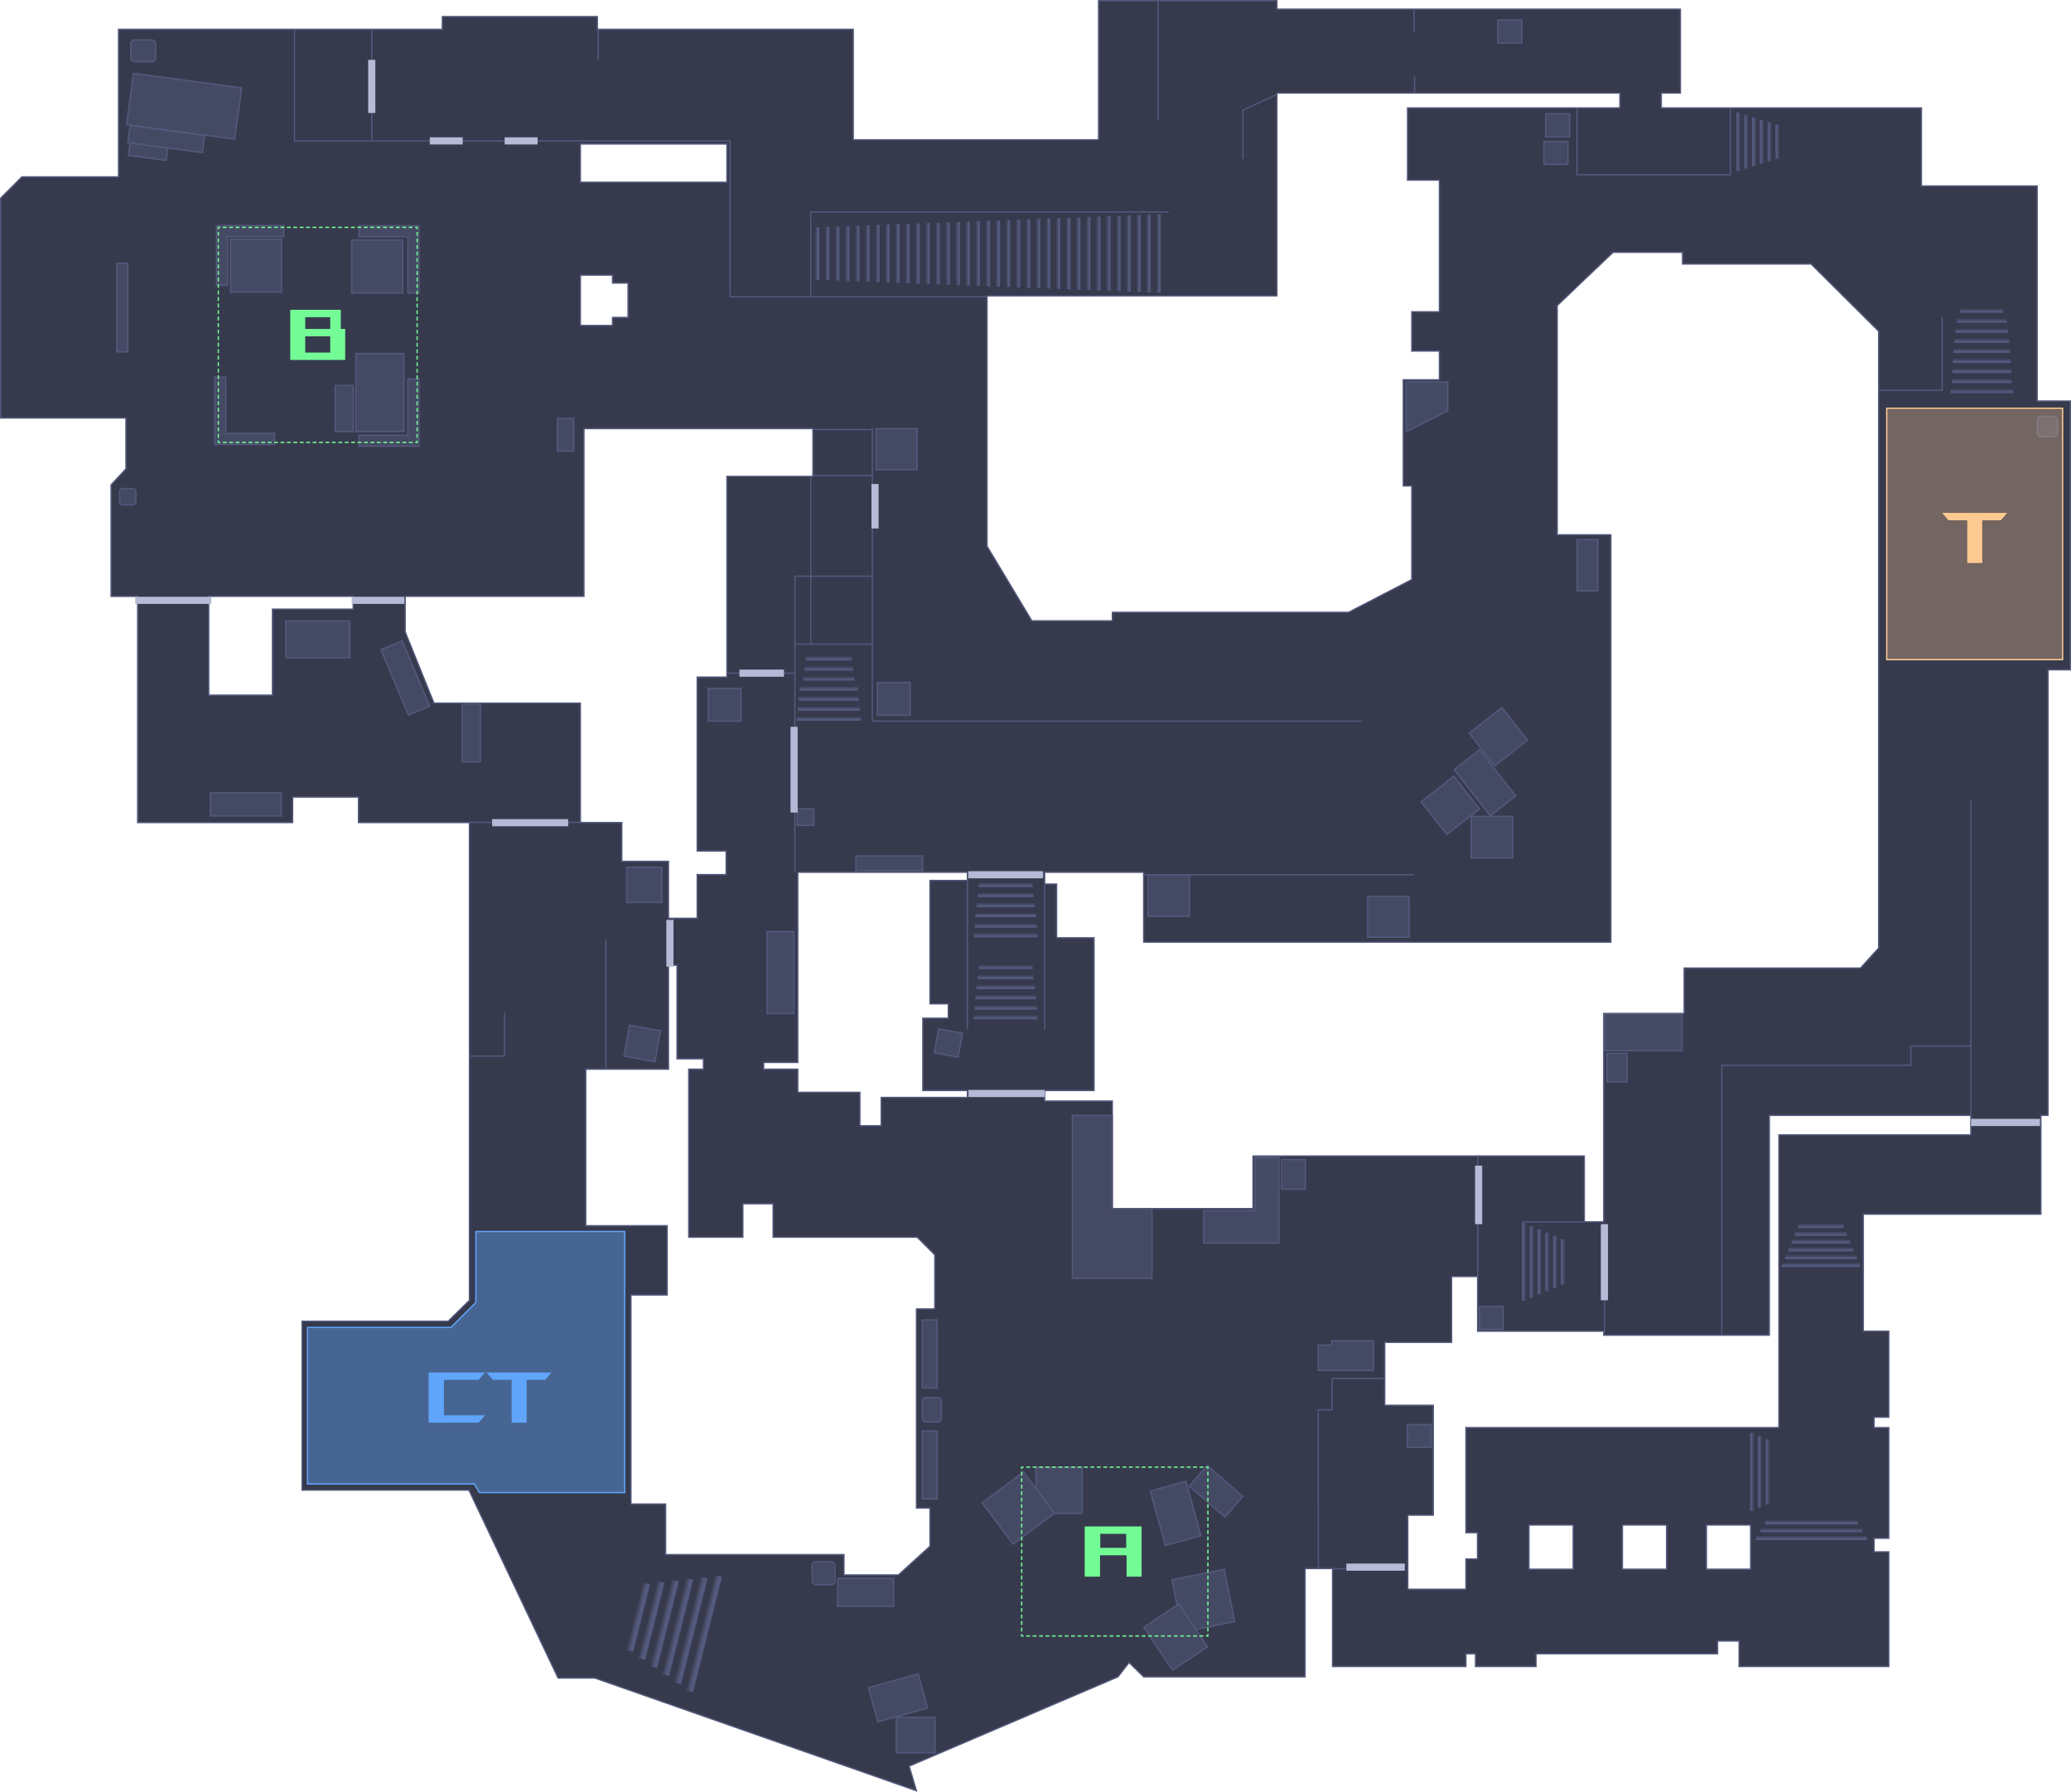 <?xml version="1.0" encoding="UTF-8"?>
<svg xmlns="http://www.w3.org/2000/svg" viewBox="0 0 3185.74 2755.95">
  <defs>
    <style>
      .cls-1 {
        fill: #b5bad6;
      }

      .cls-1, .cls-2, .cls-3, .cls-4, .cls-5, .cls-6, .cls-7, .cls-8 {
        stroke-width: 0px;
      }

      .cls-9, .cls-10, .cls-11, .cls-12, .cls-13, .cls-14, .cls-15, .cls-16, .cls-17, .cls-18 {
        stroke-miterlimit: 10;
        stroke-width: 2px;
      }

      .cls-9, .cls-10, .cls-11, .cls-12, .cls-13, .cls-14, .cls-16, .cls-18 {
        fill: none;
      }

      .cls-9, .cls-15, .cls-17 {
        stroke: #53597c;
      }

      .cls-2 {
        opacity: .4;
      }

      .cls-2, .cls-3 {
        fill: #60a5fa;
      }

      .cls-10 {
        stroke-dasharray: 0 0 5.92 3.95;
      }

      .cls-10, .cls-12, .cls-13, .cls-16, .cls-18 {
        stroke: #73fc96;
      }

      .cls-4, .cls-15 {
        fill: #454a64;
      }

      .cls-5 {
        fill: #53597c;
      }

      .cls-6, .cls-7 {
        fill: #ffca92;
      }

      .cls-11 {
        stroke: #60a5fa;
      }

      .cls-12 {
        stroke-dasharray: 0 0 5.99 4;
      }

      .cls-13 {
        stroke-dasharray: 0 0 6.01 4.01;
      }

      .cls-14 {
        stroke: #ffca92;
      }

      .cls-16 {
        stroke-dasharray: 0 0 5.92 3.95;
      }

      .cls-7 {
        opacity: .3;
      }

      .cls-8 {
        fill: #73fc96;
      }

      .cls-17 {
        fill: #373a4d;
      }
    </style>
  </defs>
  <g id="Camada_4" data-name="Camada 4">
    <path id="mapa" class="cls-17" d="m3133.7,616.76v-330.75h-178.03v-120.05h-400.16v-22.87h29.4V14.07h-620.66V1h-274.4v213.96h-377.3V45.1h-393.63v-19.6h-238.46v19.6H182.3v226.93H33.67L1,304.8v338.1h192.73v78.23l-22.87,24.67v171.5h40.83v347.9h238.46v-39.2h101.27v39.2h170.68v734.86l-32.76,32.19h-224.69v259.7h256.67l137.16,289.1h56.63l104.46,36.61v.14h.41l389.75,136.59-11.26-37.87,321.18-137.31,17.15-22.05,22.46,22.05h248.26v-166.6h42.26v150.67h205.19v-19.6h14.7v19.6h93.1v-19.6h279.3v-19.6h33.07v39.2h230.3v-176.4h-22.66v-20.82h22.66v-170.27h-22.66v-15.92h22.66v-132.3h-39.2v-180.07h273.17v-151.9h11.02v-685.38h34.3v-413.43h-51.04ZM543.26,936.89h-124.13v132.3h-98v-151.9h222.13v19.6ZM892.79,221.5h225.4v58.8h-225.4v-58.8Zm0,201.71h49.41v12.15h23.89v52.88h-23.89v12.35h-49.41v-77.38Zm-225.23,658.23l-44.27-109.5v-54.64h275.01v-258.06h352.18v73.5h-132.3v308.7h-45.73v267.46h44.54v36.34h-44.54v67.17h-44.1v-87.59h-71.87v-59.62h-63.7v-183.75h-225.23Zm770.35,931.81h-28.17v306.25h20.82v58.8l-48.51,44.1h-83.79v-31.24h-274.4v-77.79h-53.29v-321.56h55.74v-106.57h-125.25v-240.71h127.3v-159.86h13.07v143.94h40.63v15.92h-22.66v258.47h83.3v-51.45h46.55v51.45h221.72l26.95,26.95v83.3Zm50.22-659.04h-57.57v189.87h28.17v22.05h-39.2v111.17h68.6v10.72h-132.6v43.49h-32.77v-51.45h-95.55v-35.52h-52.47v-10.41h52.47v-292.47h260.92v12.56Zm30.22-513.98v-385.16h445.9V143.1h527.56v22.87h-326.66v111.07h49v202.53h-42.47v60.43h42.47v44.1h-55.53v163.33h13.07v144.01l-97.26,50.36h-363.33v13.07h-123.85l-68.88-114.63Zm409.15,937.82v80.85h-216.41v-165.37h-104.12v-16.23h75.95v-234.89h-57.57v-82.69h-18.37v-18.07h152.31v107.49h718.66v-626.58h-82.48v-352.6c19.28-18.57,58.78-56.11,85.91-81.86h106.82v17.97h197.74l103.91,103.3v948.9l-27.86,30.69h-271.34v69.82h-123.72v320.54h-29.81v-101.27h-509.59Zm492.44,635.56h-67.99v-67.99h67.99v67.99Zm143.73,0h-67.99v-67.99h67.99v67.99Zm129.24,0h-67.99v-67.99h67.99v67.99Zm338.71-668.03h-295.22v450.18h-481.42v161.7h17.76v40.42h-17.76v46.55h-89.42v-113.92h39.2v-169.05h-74.72v-96.77h102.9v-101.27h40.02v84.12h193.96v6.12h254.8v-338.1h309.92v30.01Z"/>
    <g>
      <polygon class="cls-15" points="2227 631.76 2163 664.14 2163 587.68 2227 587.68 2227 631.76"/>
      <rect class="cls-15" x="1765.59" y="1345.47" width="64.01" height="64.01"/>
      <rect class="cls-15" x="1418.62" y="2030.24" width="22.96" height="104.58"/>
      <rect class="cls-15" x="1418.62" y="2149.63" width="29.39" height="37.49" rx="5.33" ry="5.33"/>
      <rect class="cls-15" x="1249.27" y="2402.28" width="35.21" height="35.21" rx="5.33" ry="5.33"/>
      <rect class="cls-15" x="1288.47" y="2427.6" width="86.15" height="43.18"/>
      <rect class="cls-15" x="1378.8" y="2641.4" width="59.62" height="54.51"/>
      <rect class="cls-15" x="1341.56" y="2584.25" width="79.43" height="54.51" transform="translate(-647.57 464.03) rotate(-15.5)"/>
      <rect class="cls-15" x="1593.48" y="2256.61" width="71.22" height="71.22"/>
      <rect class="cls-15" x="1809.92" y="2421.13" width="82.04" height="82.04" transform="translate(-447.9 411.91) rotate(-11.34)"/>
      <rect class="cls-15" x="1779.94" y="2284.39" width="56.87" height="86.87" transform="translate(-556.25 567.84) rotate(-15.5)"/>
      <rect class="cls-15" x="1849.54" y="2257.24" width="42.11" height="72.8" transform="translate(-1087.77 2204.36) rotate(-49.07)"/>
      <rect class="cls-15" x="1418.62" y="2200.92" width="22.96" height="104.58"/>
      <rect class="cls-15" x="1089.4" y="1058.83" width="50.38" height="50.38"/>
      <rect class="cls-15" x="1180" y="1432.91" width="41.38" height="126"/>
      <rect class="cls-15" x="964" y="1333.91" width="54.21" height="54.21"/>
      <rect class="cls-15" x="439.55" y="955.11" width="98.41" height="56.5"/>
      <rect class="cls-15" x="354.61" y="367.73" width="78.5" height="81.51"/>
      <rect class="cls-15" x="541.12" y="369.26" width="78.5" height="81.51"/>
      <rect class="cls-15" x="547.42" y="543.67" width="73.94" height="120.25"/>
      <rect class="cls-15" x="515.49" y="592.98" width="27.98" height="70.94"/>
      <rect class="cls-15" x="323.58" y="1219.45" width="109.02" height="35.52"/>
      <rect class="cls-15" x="710.98" y="1082.39" width="28.02" height="89.52"/>
      <rect class="cls-15" x="568.97" y="1025.01" width="109.02" height="35.52" transform="translate(1343.56 64.21) rotate(67.22)"/>
      <rect class="cls-15" x="963.8" y="1580.71" width="48.47" height="48.47" transform="translate(303.75 -151.13) rotate(10.33)"/>
      <rect class="cls-15" x="1440.17" y="1585.53" width="37.44" height="37.44" transform="translate(311.26 -235.56) rotate(10.33)"/>
      <rect class="cls-15" x="1349.71" y="1049.84" width="50.38" height="50.38"/>
      <rect class="cls-15" x="1226.33" y="1243.91" width="25.67" height="25.67"/>
      <rect class="cls-15" x="1316.53" y="1316.53" width="102.69" height="22.36"/>
      <rect class="cls-15" x="1347.67" y="659.23" width="63.13" height="63.13"/>
      <rect class="cls-15" x="2374.87" y="217.62" width="37.09" height="35.32"/>
      <rect class="cls-15" x="2303.98" y="30.81" width="37.09" height="35.32"/>
      <rect class="cls-15" x="2377.63" y="175.05" width="37.09" height="35.32"/>
      <rect class="cls-15" x="857.34" y="643.56" width="25.19" height="50.38"/>
      <rect class="cls-15" x="201.08" y="61.43" width="38.38" height="33.48" rx="6.07" ry="6.07"/>
      <rect class="cls-15" x="183.94" y="751.36" width="25.19" height="25.19" rx="4.57" ry="4.57"/>
      <rect class="cls-15" x="179.54" y="404.84" width="17" height="136.33"/>
      <polygon class="cls-15" points="347.31 666.68 347.31 580.06 330.32 580.06 330.32 666.68 330.32 683.22 330.32 683.68 422.4 683.68 422.4 666.68 347.31 666.68"/>
      <polygon class="cls-15" points="350.07 363.95 436.69 363.95 436.69 346.96 350.07 346.96 333.53 346.96 333.07 346.96 333.07 439.03 350.07 439.03 350.07 363.95"/>
      <polygon class="cls-15" points="627.43 364.16 627.43 450.77 644.42 450.77 644.42 364.16 644.42 347.62 644.42 347.16 552.35 347.16 552.35 364.16 627.43 364.16"/>
      <rect class="cls-15" x="199.22" y="123.54" width="167.95" height="79.68" transform="translate(24.26 -36.23) rotate(7.65)"/>
      <rect class="cls-15" x="197.8" y="200.6" width="115.87" height="26.68" transform="translate(30.74 -32.13) rotate(7.65)"/>
      <rect class="cls-15" x="198.55" y="223.78" width="58.72" height="19.21" transform="translate(33.08 -28.25) rotate(7.65)"/>
      <rect class="cls-15" x="2103.69" y="1378.91" width="64.01" height="62.57"/>
      <rect class="cls-15" x="1971.39" y="1783.56" width="36.55" height="45.63"/>
      <rect class="cls-15" x="2164.94" y="2191.1" width="36.55" height="35.29"/>
      <rect class="cls-15" x="2275.9" y="2009.48" width="36.55" height="35.29"/>
      <rect class="cls-15" x="2468.12" y="1559.69" width="119.44" height="56.35"/>
      <rect class="cls-15" x="2471.8" y="1620.13" width="31.24" height="44.1"/>
      <rect class="cls-15" x="3133.9" y="640.44" width="31.24" height="31.24" rx="5.67" ry="5.67"/>
      <polygon class="cls-15" points="1930.76 1780.09 1930.76 1862.16 1851.55 1862.16 1851.55 1911.98 1930.76 1911.98 1965.27 1911.98 1967.31 1911.98 1967.31 1780.09 1930.76 1780.09"/>
      <polygon class="cls-15" points="1772.13 1858.9 1710.83 1858.9 1710.83 1715.57 1649.53 1715.57 1649.53 1966.29 1772.13 1966.29 1772.13 1858.9"/>
      <polygon class="cls-15" points="2048.57 2062.25 2048.57 2068.83 2027.74 2068.83 2027.74 2107.88 2112.57 2107.88 2112.57 2062.25 2048.57 2062.25"/>
      <rect class="cls-15" x="2426.02" y="829.91" width="32" height="79.01"/>
      <rect class="cls-15" x="2198.93" y="1206.59" width="64.01" height="64.01" transform="translate(-289.04 1639.73) rotate(-38.08)"/>
      <rect class="cls-15" x="2272.84" y="1100.97" width="64.01" height="64.01" transform="translate(-208.16 1662.83) rotate(-38.08)"/>
      <rect class="cls-15" x="2259.37" y="1158.69" width="49.68" height="90.37" transform="translate(-256.29 1665.2) rotate(-38.08)"/>
      <rect class="cls-15" x="1526.7" y="2279.65" width="79.43" height="79.43" transform="translate(-1077.44 1401.14) rotate(-36.81)"/>
      <rect class="cls-15" x="1776.01" y="2478.59" width="64.73" height="79.43" transform="translate(-1093.1 1425.81) rotate(-33.69)"/>
      <polygon class="cls-15" points="627.43 669.43 627.43 582.82 644.42 582.82 644.42 669.43 644.42 685.97 644.42 686.43 552.35 686.43 552.35 669.43 627.43 669.43"/>
      <rect class="cls-15" x="2262.94" y="1255.59" width="64.01" height="64.01"/>
    </g>
    <g id="marcacoes">
      <g id="b">
        <g>
          <polyline class="cls-18" points="338.83 349.71 335.83 349.71 335.83 350.54 335.83 352.71"/>
          <polyline class="cls-13" points="335.83 356.72 335.83 362.05 335.83 668.12 335.83 675.45"/>
          <polyline class="cls-18" points="335.83 677.46 335.83 680.46 338.83 680.46"/>
          <polyline class="cls-16" points="342.78 680.46 348.03 680.46 629.47 680.46 636.7 680.46"/>
          <polyline class="cls-18" points="638.67 680.46 641.67 680.46 641.67 677.46"/>
          <polyline class="cls-13" points="641.67 673.45 641.67 668.12 641.67 362.05 641.67 354.72"/>
          <polyline class="cls-18" points="641.67 352.71 641.67 350.54 641.67 349.71 638.67 349.71"/>
          <line class="cls-16" x1="634.72" y1="349.71" x2="340.8" y2="349.71"/>
        </g>
        <path class="cls-8" d="m531.02,505.94v47.73h-84.55v-77.16h77.82v29.43h6.72Zm-23.04-18.08h-38.47v18.08h38.47v-18.08Zm0,29.43h-38.47v25.02h38.47v-25.02Z"/>
      </g>
      <g id="a">
        <g>
          <polyline class="cls-18" points="1574.64 2256.61 1571.64 2256.61 1571.64 2257.26 1571.64 2259.61"/>
          <polyline class="cls-12" points="1571.64 2263.6 1571.64 2266.3 1571.64 2506.62 1571.64 2511.31"/>
          <polyline class="cls-18" points="1571.64 2513.31 1571.64 2516.31 1574.64 2516.31"/>
          <polyline class="cls-10" points="1578.59 2516.31 1583.06 2516.31 1846.65 2516.31 1853.11 2516.31"/>
          <polyline class="cls-18" points="1855.08 2516.31 1858.08 2516.31 1858.08 2513.31"/>
          <polyline class="cls-12" points="1858.08 2509.31 1858.08 2506.62 1858.08 2266.3 1858.08 2261.61"/>
          <polyline class="cls-18" points="1858.08 2259.61 1858.08 2257.26 1858.08 2256.61 1855.08 2256.61"/>
          <line class="cls-10" x1="1851.13" y1="2256.61" x2="1576.61" y2="2256.61"/>
        </g>
        <path class="cls-8" d="m1668.57,2347.88h87.52v77.16h-23.15v-32.85h-40.79v32.85h-23.59v-77.16Zm63.82,11.35h-39.9v21.5h39.9v-21.5Z"/>
      </g>
      <g id="t">
        <path class="cls-7" d="m2902.28,627.89v386.69h270.52v-386.69h-270.52Z"/>
        <path class="cls-14" d="m2902.28,627.89v386.69h270.52v-386.69h-270.52Z"/>
        <path class="cls-6" d="m3087.58,788.88l-9.81,11.35h-28.55v65.81h-23.04v-65.81h-28.88l-9.81-11.35h100.09Z"/>
      </g>
      <g id="ct">
        <polygon class="cls-2" points="693.73 2041.73 473.08 2041.73 473.08 2282.54 729.77 2282.54 737.53 2295.81 960.93 2295.81 960.93 1894.22 732.01 1894.22 732.01 2003.45 693.73 2041.73"/>
        <polygon class="cls-11" points="693.73 2041.73 473.08 2041.73 473.08 2282.54 729.77 2282.54 737.53 2295.81 960.93 2295.81 960.93 1894.22 732.01 1894.22 732.01 2003.45 693.73 2041.73"/>
        <g>
          <path class="cls-3" d="m682.87,2176.85h63.27l-9.92,11.35h-76.94v-77.16h86.75l-9.81,11.35h-53.35v54.45Z"/>
          <path class="cls-3" d="m848.45,2111.05l-9.81,11.35h-28.55v65.8h-23.04v-65.8h-28.88l-9.81-11.35h100.09Z"/>
        </g>
      </g>
    </g>
  </g>
  <g id="paredes">
    <polyline class="cls-9" points="3032.43 1609 2939.34 1609 2939.34 1638.4 2648.61 1638.4 2648.61 2053.67"/>
    <polyline class="cls-9" points="2028 2412.91 2027.74 2168.37 2049.18 2168.37 2049.18 2120.23 2131 2120.23"/>
    <line class="cls-9" x1="2341" y1="1879.31" x2="2435.87" y2="1879.31"/>
    <polyline class="cls-9" points="723.44 1624.31 776.11 1624.31 776.11 1556.94"/>
    <line class="cls-9" x1="775" y1="1264.91" x2="721" y2="1264.91"/>
    <line class="cls-9" x1="895.07" y1="1264.91" x2="874" y2="1264.91"/>
    <polyline class="cls-9" points="1518.1 456.29 1123.09 456.29 1123.09 216.7 453.02 216.7 453.02 45.1"/>
    <line class="cls-9" x1="920.15" y1="92.06" x2="920.15" y2="44.28"/>
    <line class="cls-9" x1="571.84" y1="45.1" x2="571.84" y2="216.7"/>
    <line class="cls-9" x1="2175.05" y1="1345.47" x2="1758.45" y2="1345.47"/>
    <polyline class="cls-9" points="2094.91 1109.21 1341.95 1109.21 1341.95 658.03"/>
    <line class="cls-9" x1="1247.22" y1="732.73" x2="1247.22" y2="990.79"/>
    <polyline class="cls-9" points="1341.95 886.26 1222.72 886.26 1222.72 1341.65"/>
    <line class="cls-9" x1="1341.95" y1="990.79" x2="1222.72" y2="990.79"/>
    <line class="cls-9" x1="1341.95" y1="731.3" x2="1249.57" y2="731.3"/>
    <line class="cls-9" x1="1341.95" y1="660.66" x2="1249.57" y2="660.66"/>
    <line class="cls-9" x1="1222.01" y1="1035.4" x2="1118.8" y2="1035.4"/>
    <line class="cls-9" x1="931.99" y1="1444.85" x2="931.99" y2="1643.71"/>
    <polyline class="cls-9" points="1797.6 326.03 1247.22 326.03 1247.22 456.91"/>
    <line class="cls-9" x1="1781.31" y1="1" x2="1781.31" y2="184.24"/>
    <polyline class="cls-9" points="1963 145.91 1911.83 169.49 1911.83 244.47"/>
    <line class="cls-9" x1="2175.05" y1="14.07" x2="2175.05" y2="49.59"/>
    <line class="cls-9" x1="2175.96" y1="116.97" x2="2175.96" y2="143.1"/>
    <polyline class="cls-9" points="2661.67 165.96 2661.67 268.86 2426.02 268.86 2426.02 165.96"/>
    <polyline class="cls-9" points="2987.5 487.52 2987.5 600.43 2889.83 600.43"/>
    <line class="cls-9" x1="3031.62" y1="1230.89" x2="3031.62" y2="1715.57"/>
    <line class="cls-9" x1="2273.35" y1="1879.31" x2="2273.35" y2="1963.43"/>
    <line class="cls-9" x1="2273.35" y1="1777.03" x2="2273.35" y2="1797.34"/>
    <line class="cls-9" x1="2070.16" y1="2412.91" x2="2049.84" y2="2412.91"/>
    <line class="cls-9" x1="2468.12" y1="1993.65" x2="2468.12" y2="2050.52"/>
    <line class="cls-9" x1="1488.13" y1="1354.2" x2="1488.13" y2="1582.87"/>
    <line class="cls-9" x1="1607" y1="1359" x2="1607" y2="1582.87"/>
  </g>
  <g id="janelas">
    <rect class="cls-1" x="661.11" y="211.19" width="50.7" height="11.02"/>
    <rect class="cls-1" x="531.01" y="127.38" width="81.67" height="11.02" transform="translate(704.73 -438.95) rotate(90)"/>
    <rect class="cls-1" x="1155.55" y="1178.36" width="131.92" height="11.02" transform="translate(2405.38 -37.64) rotate(90)"/>
    <rect class="cls-1" x="994.49" y="1445.4" width="72" height="11.02" transform="translate(2481.4 420.42) rotate(90)"/>
    <rect class="cls-1" x="208" y="917.89" width="117" height="11.02" transform="translate(533 1846.8) rotate(180)"/>
    <rect class="cls-1" x="757" y="1259.89" width="117" height="11.02" transform="translate(1631 2530.8) rotate(180)"/>
    <rect class="cls-1" x="541" y="917.89" width="81" height="11.02" transform="translate(1163 1846.8) rotate(180)"/>
    <rect class="cls-1" x="1489.5" y="1339.96" width="115" height="11.02" transform="translate(3094 2690.95) rotate(180)"/>
    <rect class="cls-1" x="1489.77" y="1676.43" width="117.19" height="11.02" transform="translate(3096.73 3363.88) rotate(180)"/>
    <rect class="cls-1" x="3032" y="1720.91" width="106" height="11.02" transform="translate(6170 3452.85) rotate(180)"/>
    <rect class="cls-1" x="2071" y="2404.91" width="90" height="11.02" transform="translate(4232 4820.85) rotate(180)"/>
    <rect class="cls-1" x="2229.51" y="1832.4" width="90" height="11.02" transform="translate(436.6 4112.42) rotate(-90)"/>
    <rect class="cls-1" x="2409.5" y="1935.91" width="117" height="11" transform="translate(526.59 4409.41) rotate(-90)"/>
    <rect class="cls-1" x="1137.46" y="1029.89" width="68.52" height="11.02" transform="translate(2343.44 2070.8) rotate(180)"/>
    <rect class="cls-1" x="1311.78" y="773.15" width="68.52" height="11.02" transform="translate(567.37 2124.7) rotate(-90)"/>
    <rect class="cls-1" x="776.25" y="211.19" width="50.7" height="11.02"/>
  </g>
  <g id="Camada_7" data-name="Camada 7">
    <g>
      <g>
        <rect class="cls-5" x="2341" y="1880.91" width="4" height="120"/>
        <rect class="cls-4" x="2345" y="1880.91" width="2" height="120"/>
      </g>
      <g>
        <rect class="cls-5" x="2353" y="1885.91" width="4" height="110"/>
        <rect class="cls-4" x="2357" y="1885.91" width="2" height="110"/>
      </g>
      <g>
        <rect class="cls-5" x="2365" y="1890.91" width="4" height="100"/>
        <rect class="cls-4" x="2369" y="1890.91" width="2" height="100"/>
      </g>
      <g>
        <rect class="cls-5" x="2377" y="1895.91" width="4" height="90"/>
        <rect class="cls-4" x="2381" y="1895.91" width="2" height="90"/>
      </g>
      <g>
        <rect class="cls-5" x="2389" y="1900.91" width="4" height="80"/>
        <rect class="cls-4" x="2393" y="1900.91" width="2" height="80"/>
      </g>
      <g>
        <rect class="cls-5" x="2401" y="1905.91" width="4" height="70"/>
        <rect class="cls-4" x="2405" y="1905.91" width="2" height="70"/>
      </g>
    </g>
    <g>
      <g>
        <rect class="cls-5" x="1081.54" y="2421.86" width="6.96" height="183" transform="translate(1526.06 5215.15) rotate(-165.92)"/>
        <rect class="cls-4" x="1078.21" y="2420.59" width="3.48" height="183" transform="translate(1516.39 5211.42) rotate(-165.92)"/>
      </g>
      <g>
        <rect class="cls-5" x="1061.28" y="2424.4" width="6.96" height="167.75" transform="translate(1487.39 5200.22) rotate(-165.92)"/>
        <rect class="cls-4" x="1057.96" y="2423.13" width="3.48" height="167.75" transform="translate(1477.72 5196.49) rotate(-165.92)"/>
      </g>
      <g>
        <rect class="cls-5" x="1041.02" y="2426.95" width="6.96" height="152.5" transform="translate(1448.72 5185.28) rotate(-165.92)"/>
        <rect class="cls-4" x="1037.7" y="2425.68" width="3.48" height="152.5" transform="translate(1439.05 5181.55) rotate(-165.92)"/>
      </g>
      <g>
        <rect class="cls-5" x="1020.77" y="2429.49" width="6.96" height="137.25" transform="translate(1410.05 5170.35) rotate(-165.92)"/>
        <rect class="cls-4" x="1017.44" y="2428.22" width="3.48" height="137.25" transform="translate(1400.38 5166.62) rotate(-165.92)"/>
      </g>
      <g>
        <rect class="cls-5" x="1000.51" y="2432.04" width="6.96" height="122" transform="translate(1371.38 5155.41) rotate(-165.92)"/>
        <rect class="cls-4" x="997.19" y="2430.77" width="3.48" height="122" transform="translate(1361.72 5151.68) rotate(-165.92)"/>
      </g>
      <g>
        <rect class="cls-5" x="980.26" y="2434.58" width="6.96" height="106.75" transform="translate(1332.71 5140.48) rotate(-165.92)"/>
        <rect class="cls-4" x="976.93" y="2433.31" width="3.48" height="106.75" transform="translate(1323.05 5136.75) rotate(-165.92)"/>
      </g>
    </g>
    <g>
      <g>
        <rect class="cls-5" x="2799" y="1886.91" width="4" height="120" transform="translate(854.09 4747.91) rotate(-90)"/>
        <rect class="cls-4" x="2800" y="1883.91" width="2" height="120" transform="translate(857.09 4744.91) rotate(-90)"/>
      </g>
      <g>
        <rect class="cls-5" x="2799" y="1879.91" width="4" height="110" transform="translate(866.09 4735.91) rotate(-90)"/>
        <rect class="cls-4" x="2800" y="1876.91" width="2" height="110" transform="translate(869.09 4732.91) rotate(-90)"/>
      </g>
      <g>
        <rect class="cls-5" x="2799" y="1872.91" width="4" height="100" transform="translate(878.09 4723.91) rotate(-90)"/>
        <rect class="cls-4" x="2800" y="1869.91" width="2" height="100" transform="translate(881.09 4720.91) rotate(-90)"/>
      </g>
      <g>
        <rect class="cls-5" x="2799" y="1865.91" width="4" height="90" transform="translate(890.09 4711.91) rotate(-90)"/>
        <rect class="cls-4" x="2800" y="1862.91" width="2" height="90" transform="translate(893.09 4708.91) rotate(-90)"/>
      </g>
      <g>
        <rect class="cls-5" x="2799" y="1858.91" width="4" height="80" transform="translate(902.09 4699.91) rotate(-90)"/>
        <rect class="cls-4" x="2800" y="1855.91" width="2" height="80" transform="translate(905.09 4696.91) rotate(-90)"/>
      </g>
      <g>
        <rect class="cls-5" x="2799" y="1851.91" width="4" height="70" transform="translate(914.09 4687.91) rotate(-90)"/>
        <rect class="cls-4" x="2800" y="1848.91" width="2" height="70" transform="translate(917.09 4684.91) rotate(-90)"/>
      </g>
    </g>
    <g>
      <g>
        <rect class="cls-5" x="2671" y="172.91" width="4" height="90"/>
        <rect class="cls-4" x="2675" y="172.91" width="2" height="90"/>
      </g>
      <g>
        <rect class="cls-5" x="2683" y="176.66" width="4" height="82.5"/>
        <rect class="cls-4" x="2687" y="176.66" width="2" height="82.5"/>
      </g>
      <g>
        <rect class="cls-5" x="2695" y="180.41" width="4" height="75"/>
        <rect class="cls-4" x="2699" y="180.41" width="2" height="75"/>
      </g>
      <g>
        <rect class="cls-5" x="2707" y="184.16" width="4" height="67.5"/>
        <rect class="cls-4" x="2711" y="184.16" width="2" height="67.5"/>
      </g>
      <g>
        <rect class="cls-5" x="2719" y="187.91" width="4" height="60"/>
        <rect class="cls-4" x="2723" y="187.91" width="2" height="60"/>
      </g>
      <g>
        <rect class="cls-5" x="2731" y="191.66" width="4" height="52.5"/>
        <rect class="cls-4" x="2735" y="191.66" width="2" height="52.5"/>
      </g>
    </g>
    <g>
      <g>
        <rect class="cls-5" x="2692" y="2203.91" width="4" height="120"/>
        <rect class="cls-4" x="2696" y="2203.91" width="2" height="120"/>
      </g>
      <g>
        <rect class="cls-5" x="2704" y="2208.91" width="4" height="110"/>
        <rect class="cls-4" x="2708" y="2208.91" width="2" height="110"/>
      </g>
      <g>
        <rect class="cls-5" x="2716" y="2213.91" width="4" height="100"/>
        <rect class="cls-4" x="2720" y="2213.91" width="2" height="100"/>
      </g>
    </g>
    <g>
      <g>
        <rect class="cls-5" x="2784.5" y="2281.41" width="4" height="171" transform="translate(419.59 5153.41) rotate(-90)"/>
        <rect class="cls-4" x="2785.5" y="2278.41" width="2" height="171" transform="translate(422.59 5150.41) rotate(-90)"/>
      </g>
      <g>
        <rect class="cls-5" x="2784.5" y="2276.54" width="4" height="156.75" transform="translate(431.59 5141.41) rotate(-90)"/>
        <rect class="cls-4" x="2785.5" y="2273.54" width="2" height="156.75" transform="translate(434.59 5138.41) rotate(-90)"/>
      </g>
      <g>
        <rect class="cls-5" x="2784.5" y="2271.66" width="4" height="142.5" transform="translate(443.59 5129.41) rotate(-90)"/>
        <rect class="cls-4" x="2785.5" y="2268.66" width="2" height="142.5" transform="translate(446.59 5126.41) rotate(-90)"/>
      </g>
    </g>
    <g>
      <polygon class="cls-5" points="1688.9 446.82 1692.9 446.82 1692.9 333.01 1688.9 333.31 1688.9 446.82"/>
      <polygon class="cls-4" points="1686.9 333.31 1686.9 446.66 1688.9 446.66 1688.9 333.16 1686.9 333.31"/>
      <polygon class="cls-5" points="1673.46 446.23 1677.46 446.23 1677.46 333.59 1673.46 333.9 1673.46 446.23"/>
      <polygon class="cls-4" points="1671.46 333.9 1671.46 446.08 1673.46 446.08 1673.46 333.74 1671.46 333.9"/>
      <polygon class="cls-5" points="1658.01 445.65 1662.01 445.65 1662.01 334.18 1658.01 334.48 1658.01 445.65"/>
      <polygon class="cls-4" points="1656.01 334.48 1656.01 445.49 1658.01 445.49 1658.01 334.33 1656.01 334.48"/>
      <polygon class="cls-5" points="1642.57 445.06 1646.57 445.06 1646.57 334.76 1642.57 335.07 1642.57 445.06"/>
      <polygon class="cls-4" points="1640.57 335.07 1640.57 444.91 1642.57 444.91 1642.57 334.91 1640.57 335.07"/>
      <polygon class="cls-5" points="1750.69 449.16 1754.69 449.16 1754.69 330.67 1750.69 330.97 1750.69 449.16"/>
      <polygon class="cls-4" points="1748.69 330.97 1748.69 449 1750.69 449 1750.69 330.82 1748.69 330.97"/>
      <polygon class="cls-5" points="1735.24 448.57 1739.24 448.57 1739.24 331.25 1735.24 331.55 1735.24 448.57"/>
      <polygon class="cls-4" points="1733.24 331.55 1733.24 448.42 1735.24 448.42 1735.24 331.4 1733.24 331.55"/>
      <rect class="cls-5" x="1781.58" y="329.91" width="4" height="120"/>
      <rect class="cls-4" x="1779.58" y="329.91" width="2" height="120"/>
      <polygon class="cls-5" points="1766.13 330.38 1766.13 449.74 1770.13 449.74 1770.13 330.08 1766.13 330.38"/>
      <polygon class="cls-4" points="1764.13 330.38 1764.13 449.59 1766.13 449.59 1766.13 330.23 1764.13 330.38"/>
      <polygon class="cls-5" points="1719.8 447.99 1723.8 447.99 1723.8 331.84 1719.8 332.14 1719.8 447.99"/>
      <polygon class="cls-4" points="1717.8 332.14 1717.8 447.83 1719.8 447.83 1719.8 331.99 1717.8 332.14"/>
      <polygon class="cls-5" points="1704.35 447.4 1708.35 447.4 1708.35 332.42 1704.35 332.72 1704.35 447.4"/>
      <polygon class="cls-4" points="1702.35 332.72 1702.35 447.25 1704.35 447.25 1704.35 332.57 1702.35 332.72"/>
      <polygon class="cls-5" points="1627.12 444.48 1631.12 444.48 1631.12 335.35 1627.12 335.65 1627.12 444.48"/>
      <polygon class="cls-4" points="1625.12 335.65 1625.12 444.32 1627.12 444.32 1627.12 335.5 1625.12 335.65"/>
      <polygon class="cls-5" points="1611.67 443.89 1615.67 443.89 1615.67 335.93 1611.67 336.24 1611.67 443.89"/>
      <polygon class="cls-4" points="1609.67 336.24 1609.67 443.74 1611.67 443.74 1611.67 336.08 1609.67 336.24"/>
      <polygon class="cls-5" points="1596.23 443.31 1600.23 443.31 1600.23 336.52 1596.23 336.82 1596.23 443.31"/>
      <polygon class="cls-4" points="1594.23 336.82 1594.23 443.15 1596.23 443.15 1596.23 336.67 1594.23 336.82"/>
      <polygon class="cls-5" points="1580.78 442.72 1584.78 442.72 1584.78 337.1 1580.78 337.41 1580.78 442.72"/>
      <polygon class="cls-4" points="1578.78 337.41 1578.78 442.57 1580.78 442.57 1580.78 337.25 1578.78 337.41"/>
      <polygon class="cls-5" points="1565.34 442.14 1569.34 442.14 1569.34 337.69 1565.34 337.99 1565.34 442.14"/>
      <polygon class="cls-4" points="1563.34 337.99 1563.34 441.98 1565.34 441.98 1565.34 337.84 1563.34 337.99"/>
      <polygon class="cls-5" points="1549.89 441.55 1553.89 441.55 1553.89 338.27 1549.89 338.58 1549.89 441.55"/>
      <polygon class="cls-4" points="1547.89 338.58 1547.89 441.4 1549.89 441.4 1549.89 338.42 1547.89 338.58"/>
      <polygon class="cls-5" points="1534.45 440.97 1538.45 440.97 1538.45 338.86 1534.45 339.16 1534.45 440.97"/>
      <polygon class="cls-4" points="1532.45 339.16 1532.45 440.81 1534.45 440.81 1534.45 339.01 1532.45 339.16"/>
      <polygon class="cls-5" points="1519 440.38 1523 440.38 1523 339.44 1519 339.75 1519 440.38"/>
      <polygon class="cls-4" points="1517 339.75 1517 440.23 1519 440.23 1519 339.59 1517 339.75"/>
      <polygon class="cls-5" points="1503.55 439.8 1507.55 439.8 1507.55 340.03 1503.55 340.33 1503.55 439.8"/>
      <polygon class="cls-4" points="1501.55 340.33 1501.55 439.64 1503.55 439.64 1503.55 340.18 1501.55 340.33"/>
      <polygon class="cls-5" points="1488.11 439.21 1492.11 439.21 1492.11 340.61 1488.11 340.92 1488.11 439.21"/>
      <polygon class="cls-4" points="1486.11 340.92 1486.11 439.06 1488.11 439.06 1488.11 340.76 1486.11 340.92"/>
      <polygon class="cls-5" points="1472.66 438.63 1476.66 438.63 1476.66 341.2 1472.66 341.5 1472.66 438.63"/>
      <polygon class="cls-4" points="1470.66 341.5 1470.66 438.47 1472.66 438.47 1472.66 341.35 1470.66 341.5"/>
      <polygon class="cls-5" points="1457.22 438.04 1461.22 438.04 1461.22 341.78 1457.22 342.09 1457.22 438.04"/>
      <polygon class="cls-4" points="1455.22 342.09 1455.22 437.89 1457.22 437.89 1457.22 341.93 1455.22 342.09"/>
      <polygon class="cls-5" points="1441.77 437.46 1445.77 437.46 1445.77 342.37 1441.77 342.67 1441.77 437.46"/>
      <polygon class="cls-4" points="1439.77 342.67 1439.77 437.3 1441.77 437.3 1441.77 342.52 1439.77 342.67"/>
      <polygon class="cls-5" points="1426.33 436.87 1430.33 436.87 1430.33 342.95 1426.33 343.26 1426.33 436.87"/>
      <polygon class="cls-4" points="1424.33 343.26 1424.33 436.72 1426.33 436.72 1426.33 343.1 1424.33 343.26"/>
      <polygon class="cls-5" points="1410.88 436.29 1414.88 436.29 1414.88 343.54 1410.88 343.84 1410.88 436.29"/>
      <polygon class="cls-4" points="1408.88 343.84 1408.88 436.13 1410.88 436.13 1410.88 343.69 1408.88 343.84"/>
      <polygon class="cls-5" points="1395.43 435.7 1399.43 435.7 1399.43 344.12 1395.43 344.43 1395.43 435.7"/>
      <polygon class="cls-4" points="1393.43 344.43 1393.43 435.55 1395.43 435.55 1395.43 344.27 1393.43 344.43"/>
      <polygon class="cls-5" points="1379.99 435.11 1383.99 435.11 1383.99 344.71 1379.99 345.01 1379.99 435.11"/>
      <polygon class="cls-4" points="1377.99 345.01 1377.99 434.96 1379.99 434.96 1379.99 344.86 1377.99 345.01"/>
      <polygon class="cls-5" points="1364.54 434.53 1368.54 434.53 1368.54 345.29 1364.54 345.6 1364.54 434.53"/>
      <polygon class="cls-4" points="1362.54 345.6 1362.54 434.38 1364.54 434.38 1364.54 345.44 1362.54 345.6"/>
      <polygon class="cls-5" points="1349.1 433.94 1353.1 433.94 1353.1 345.88 1349.1 346.18 1349.1 433.94"/>
      <polygon class="cls-4" points="1347.1 346.18 1347.1 433.79 1349.1 433.79 1349.1 346.03 1347.1 346.18"/>
      <polygon class="cls-5" points="1333.65 433.36 1337.65 433.36 1337.65 346.46 1333.65 346.77 1333.65 433.36"/>
      <polygon class="cls-4" points="1331.65 346.77 1331.65 433.21 1333.65 433.21 1333.65 346.62 1331.65 346.77"/>
      <polygon class="cls-5" points="1318.2 432.77 1322.2 432.77 1322.2 347.05 1318.2 347.35 1318.2 432.77"/>
      <polygon class="cls-4" points="1316.2 347.35 1316.2 432.62 1318.2 432.62 1318.2 347.2 1316.2 347.35"/>
      <polygon class="cls-5" points="1302.76 432.19 1306.76 432.19 1306.76 347.63 1302.76 347.94 1302.76 432.19"/>
      <polygon class="cls-4" points="1300.76 347.94 1300.76 432.04 1302.76 432.04 1302.76 347.79 1300.76 347.94"/>
      <polygon class="cls-5" points="1287.31 431.6 1291.31 431.6 1291.31 348.22 1287.31 348.52 1287.31 431.6"/>
      <polygon class="cls-4" points="1285.31 348.52 1285.31 431.45 1287.31 431.45 1287.31 348.37 1285.31 348.52"/>
      <polygon class="cls-5" points="1271.87 431.02 1275.87 431.02 1275.87 348.8 1271.87 349.11 1271.87 431.02"/>
      <polygon class="cls-4" points="1269.87 349.11 1269.87 430.87 1271.87 430.87 1271.87 348.96 1269.87 349.11"/>
      <polygon class="cls-5" points="1256.42 430.43 1260.42 430.43 1260.42 349.39 1256.42 349.69 1256.42 430.43"/>
      <polygon class="cls-4" points="1254.42 349.69 1254.42 430.28 1256.42 430.28 1256.42 349.54 1254.42 349.69"/>
    </g>
    <g>
      <polygon class="cls-5" points="1497.7 1437.74 1497.7 1441.74 1596.3 1441.74 1596 1437.74 1497.7 1437.74"/>
      <polygon class="cls-4" points="1596 1435.74 1497.85 1435.74 1497.85 1437.74 1596.15 1437.74 1596 1435.74"/>
      <polygon class="cls-5" points="1499 1422.91 1499 1426.91 1595 1426.91 1594.7 1422.91 1499 1422.91"/>
      <polygon class="cls-4" points="1594.7 1420.91 1499.15 1420.91 1499.15 1422.91 1594.85 1422.91 1594.7 1420.91"/>
      <polygon class="cls-5" points="1500.5 1406.85 1500.5 1410.85 1593.5 1410.85 1593.21 1406.85 1500.5 1406.85"/>
      <polygon class="cls-4" points="1593.21 1404.85 1500.65 1404.85 1500.65 1406.85 1593.35 1406.85 1593.21 1404.85"/>
      <polygon class="cls-5" points="1502 1391.41 1502 1395.41 1592 1395.41 1591.71 1391.41 1502 1391.41"/>
      <polygon class="cls-4" points="1591.71 1389.41 1502.14 1389.41 1502.14 1391.41 1591.86 1391.41 1591.71 1389.41"/>
      <polygon class="cls-5" points="1504 1375.96 1504 1379.96 1590 1379.96 1589.72 1375.96 1504 1375.96"/>
      <polygon class="cls-4" points="1589.72 1373.96 1504.14 1373.96 1504.14 1375.96 1589.86 1375.96 1589.72 1373.96"/>
      <polygon class="cls-5" points="1505.5 1360.51 1505.5 1364.51 1588.5 1364.51 1588.23 1360.51 1505.5 1360.51"/>
      <polygon class="cls-4" points="1588.23 1358.51 1505.64 1358.51 1505.64 1360.51 1588.36 1360.51 1588.23 1358.51"/>
    </g>
    <g>
      <polygon class="cls-5" points="1497.7 1563.91 1497.7 1567.91 1596.3 1567.91 1596 1563.91 1497.7 1563.91"/>
      <polygon class="cls-4" points="1596 1561.91 1497.85 1561.91 1497.85 1563.91 1596.15 1563.91 1596 1561.91"/>
      <polygon class="cls-5" points="1499 1549.08 1499 1553.08 1595 1553.08 1594.7 1549.08 1499 1549.08"/>
      <polygon class="cls-4" points="1594.7 1547.08 1499.15 1547.08 1499.15 1549.08 1594.85 1549.08 1594.7 1547.08"/>
      <polygon class="cls-5" points="1500.5 1533.02 1500.5 1537.02 1593.5 1537.02 1593.21 1533.02 1500.5 1533.02"/>
      <polygon class="cls-4" points="1593.21 1531.02 1500.65 1531.02 1500.65 1533.02 1593.35 1533.02 1593.21 1531.02"/>
      <polygon class="cls-5" points="1502 1517.57 1502 1521.57 1592 1521.57 1591.71 1517.57 1502 1517.57"/>
      <polygon class="cls-4" points="1591.71 1515.57 1502.14 1515.57 1502.14 1517.57 1591.86 1517.57 1591.71 1515.57"/>
      <polygon class="cls-5" points="1504 1502.13 1504 1506.13 1590 1506.13 1589.72 1502.13 1504 1502.13"/>
      <polygon class="cls-4" points="1589.72 1500.13 1504.14 1500.13 1504.14 1502.13 1589.86 1502.13 1589.72 1500.13"/>
      <polygon class="cls-5" points="1505.5 1486.68 1505.5 1490.68 1588.5 1490.68 1588.23 1486.68 1505.5 1486.68"/>
      <polygon class="cls-4" points="1588.23 1484.68 1505.64 1484.68 1505.64 1486.68 1588.36 1486.68 1588.23 1484.68"/>
    </g>
    <g>
      <polygon class="cls-5" points="1225.51 1104.71 1225.51 1108.71 1324.51 1108.71 1324.23 1104.71 1225.51 1104.71"/>
      <polygon class="cls-4" points="1324.23 1102.71 1225.65 1102.71 1225.65 1104.71 1324.37 1104.71 1324.23 1102.71"/>
      <polygon class="cls-5" points="1227.01 1089.26 1227.01 1093.26 1323.01 1093.26 1322.74 1089.26 1227.01 1089.26"/>
      <polygon class="cls-4" points="1322.74 1087.26 1227.15 1087.26 1227.15 1089.26 1322.88 1089.26 1322.74 1087.26"/>
      <polygon class="cls-5" points="1228.51 1073.82 1228.51 1077.82 1321.51 1077.82 1321.25 1073.82 1228.51 1073.82"/>
      <polygon class="cls-4" points="1321.25 1071.82 1228.65 1071.82 1228.65 1073.82 1321.38 1073.82 1321.25 1071.82"/>
      <polygon class="cls-5" points="1230.01 1058.37 1230.01 1062.37 1320.01 1062.37 1319.75 1058.37 1230.01 1058.37"/>
      <polygon class="cls-4" points="1319.75 1056.37 1230.14 1056.37 1230.14 1058.37 1319.88 1058.37 1319.75 1056.37"/>
      <polygon class="cls-5" points="1235.51 1042.92 1235.51 1046.92 1314.51 1046.92 1314.28 1042.92 1235.51 1042.92"/>
      <polygon class="cls-4" points="1314.28 1040.92 1235.63 1040.92 1235.63 1042.92 1314.4 1042.92 1314.28 1040.92"/>
      <polygon class="cls-5" points="1237.51 1027.48 1237.51 1031.48 1312.51 1031.48 1312.29 1027.48 1237.51 1027.48"/>
      <polygon class="cls-4" points="1312.29 1025.48 1237.62 1025.48 1237.62 1027.48 1312.4 1027.48 1312.29 1025.48"/>
      <polygon class="cls-5" points="1239.51 1012.03 1239.51 1016.03 1310.51 1016.03 1310.3 1012.03 1239.51 1012.03"/>
      <polygon class="cls-4" points="1310.3 1010.03 1239.62 1010.03 1239.62 1012.03 1310.41 1012.03 1310.3 1010.03"/>
    </g>
    <g>
      <polygon class="cls-5" points="3000.46 600.71 3000.46 604.71 3096.72 604.71 3096.42 600.71 3000.46 600.71"/>
      <polygon class="cls-4" points="3096.42 598.71 3000.62 598.71 3000.62 600.71 3096.57 600.71 3096.42 598.71"/>
      <polygon class="cls-5" points="3002.59 585.26 3002.59 589.26 3094.59 589.26 3094.3 585.26 3002.59 585.26"/>
      <polygon class="cls-4" points="3094.3 583.26 3002.74 583.26 3002.74 585.26 3094.45 585.26 3094.3 583.26"/>
      <polygon class="cls-5" points="3003.09 569.82 3003.09 573.82 3094.09 573.82 3093.8 569.82 3003.09 569.82"/>
      <polygon class="cls-4" points="3093.8 567.82 3003.24 567.82 3003.24 569.82 3093.95 569.82 3093.8 567.82"/>
      <polygon class="cls-5" points="3004.09 554.37 3004.09 558.37 3093.09 558.37 3092.8 554.37 3004.09 554.37"/>
      <polygon class="cls-4" points="3092.8 552.37 3004.24 552.37 3004.24 554.37 3092.95 554.37 3092.8 552.37"/>
      <polygon class="cls-5" points="3005.09 538.92 3005.09 542.92 3092.09 542.92 3091.81 538.92 3005.09 538.92"/>
      <polygon class="cls-4" points="3091.81 536.92 3005.24 536.92 3005.24 538.92 3091.95 538.92 3091.81 536.92"/>
      <polygon class="cls-5" points="3006.59 523.48 3006.59 527.48 3090.59 527.48 3090.31 523.48 3006.59 523.48"/>
      <polygon class="cls-4" points="3090.31 521.48 3006.73 521.48 3006.73 523.48 3090.45 523.48 3090.31 521.48"/>
      <polygon class="cls-5" points="3008.09 508.03 3008.09 512.03 3089.09 512.03 3088.82 508.03 3008.09 508.03"/>
      <polygon class="cls-4" points="3088.82 506.03 3008.23 506.03 3008.23 508.03 3088.96 508.03 3088.82 506.03"/>
      <polygon class="cls-5" points="3010.08 492.59 3010.08 496.59 3087.11 496.59 3086.84 492.59 3010.08 492.59"/>
      <polygon class="cls-4" points="3086.85 490.59 3010.21 490.59 3010.21 492.59 3086.98 492.59 3086.85 490.59"/>
      <polygon class="cls-5" points="3015.59 477.14 3015.59 481.14 3081.59 481.14 3081.36 477.14 3015.59 477.14"/>
      <polygon class="cls-4" points="3081.36 475.14 3015.71 475.14 3015.71 477.14 3081.48 477.14 3081.36 475.14"/>
    </g>
  </g>
</svg>